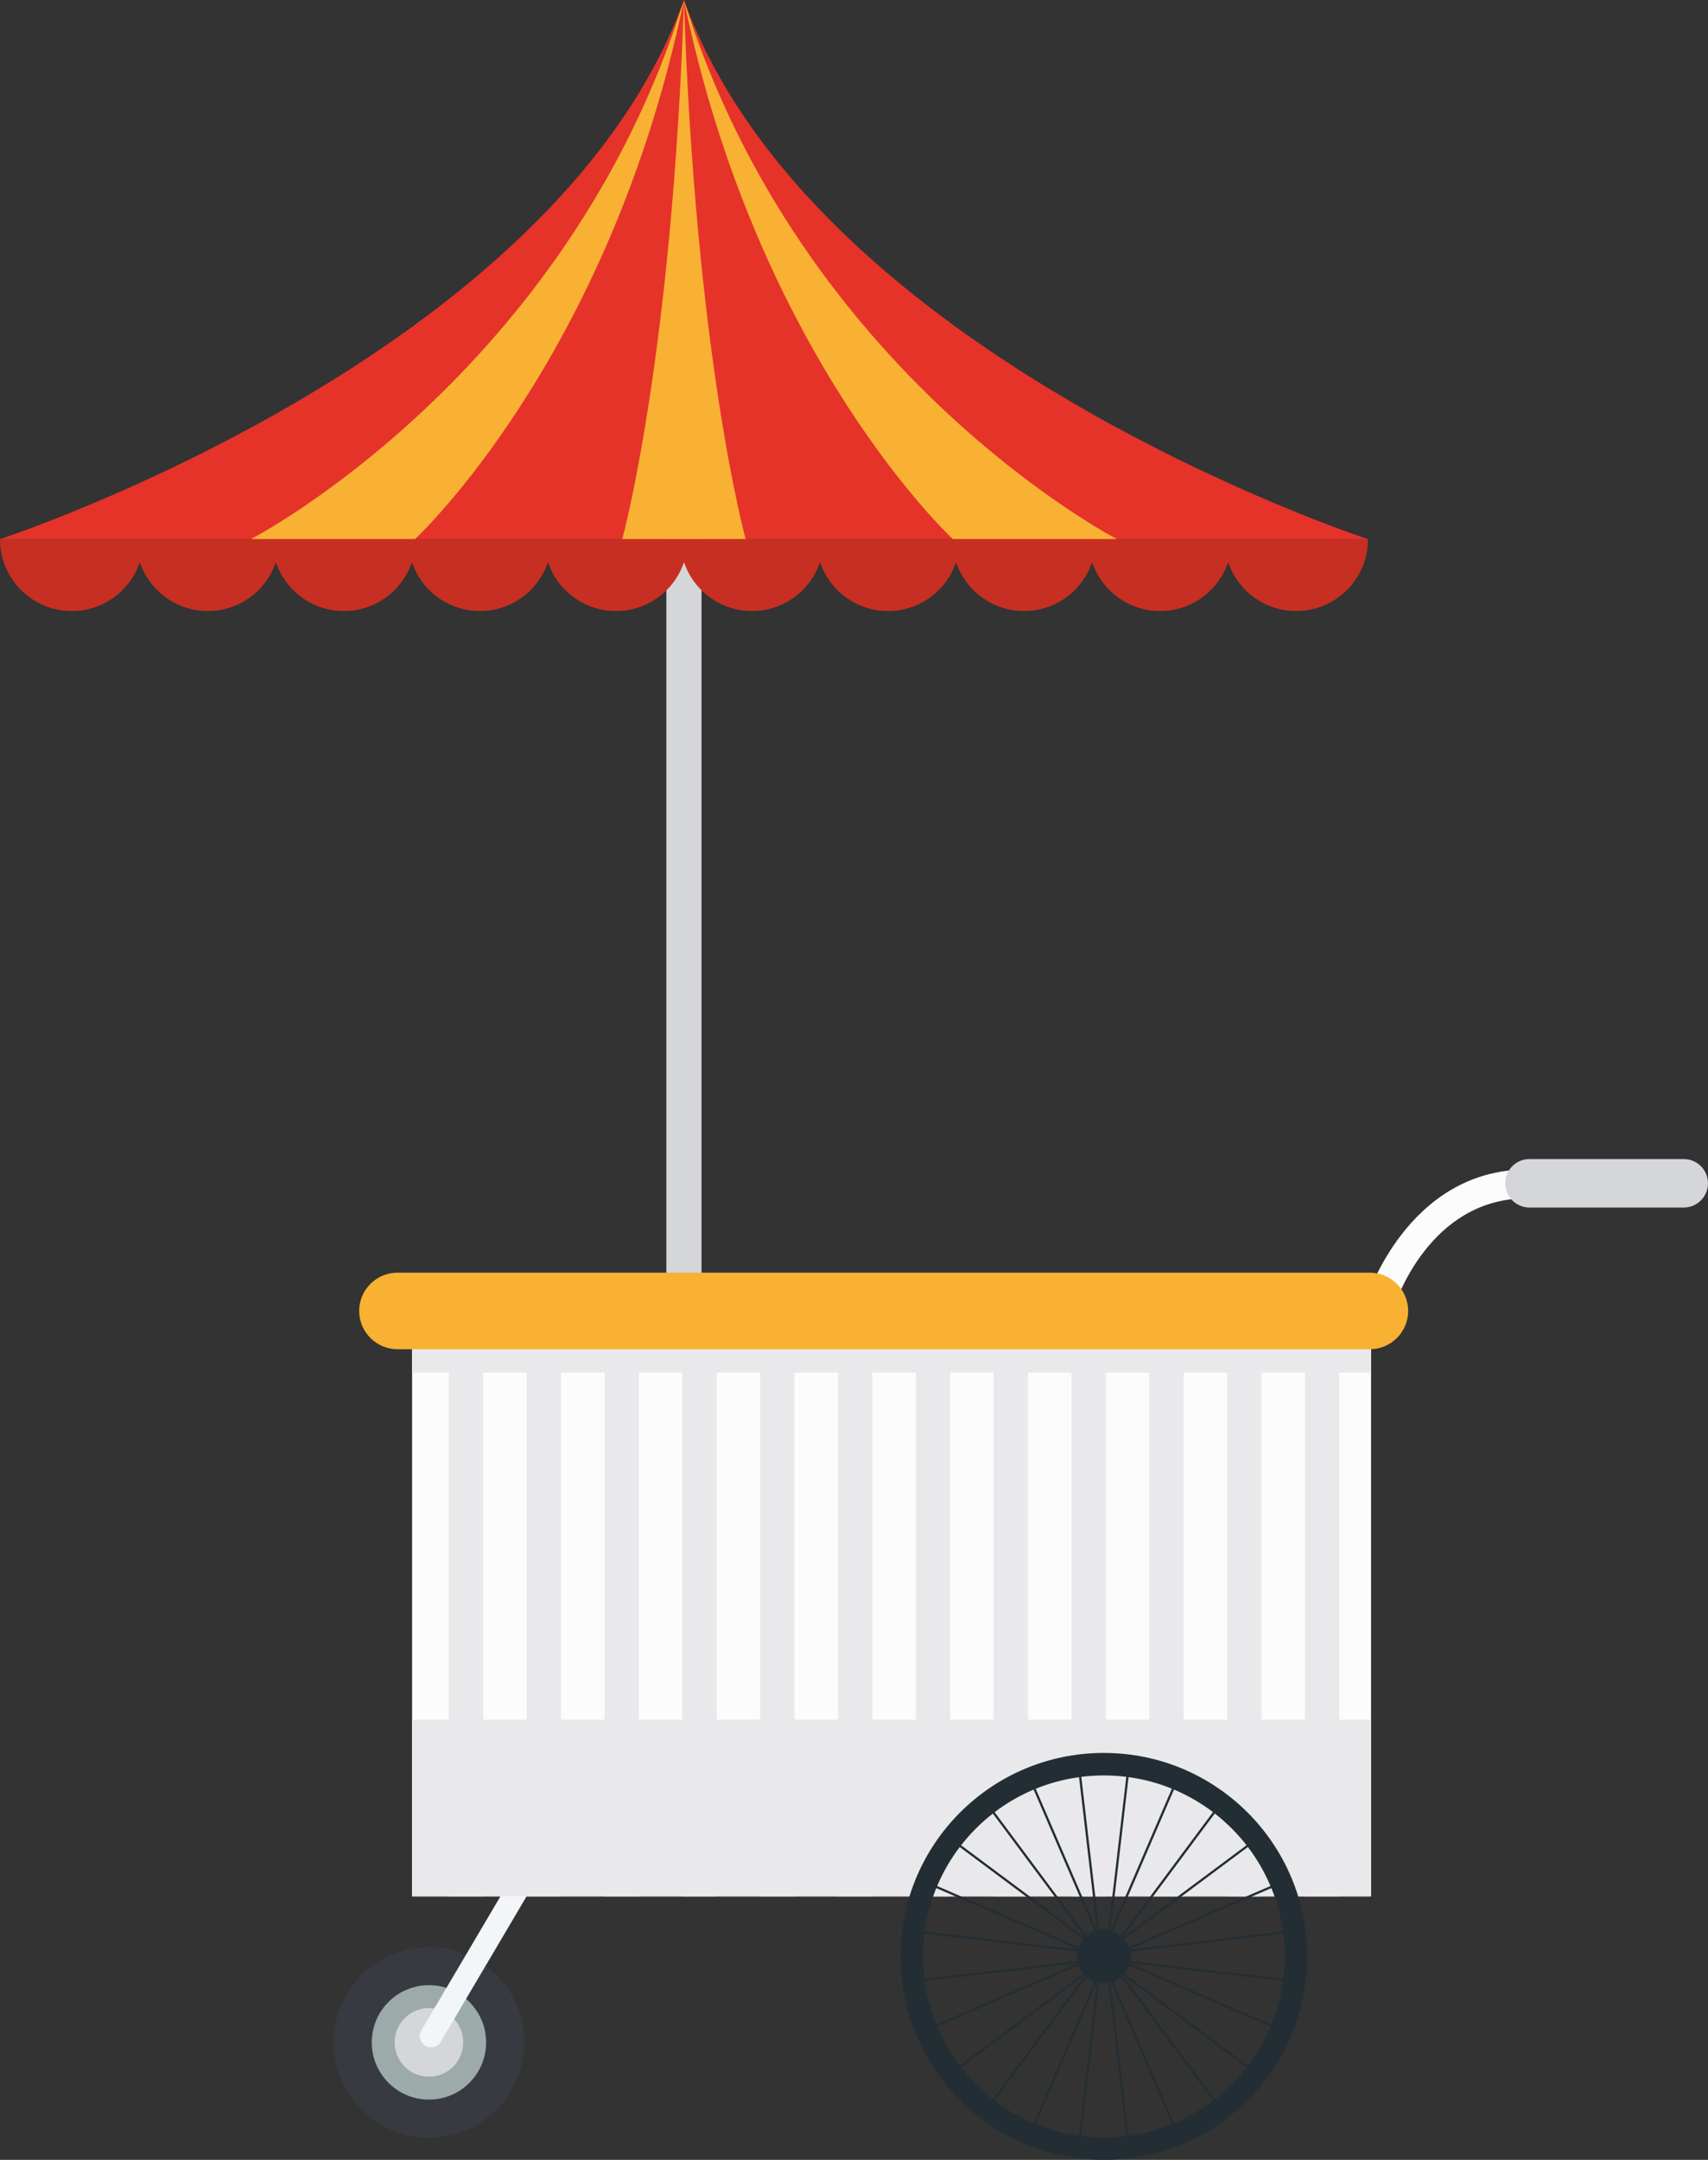 <svg id="_Слой_2" xmlns="http://www.w3.org/2000/svg" width="854.49" height="1080" viewBox="0 0 854.49 1080"><rect x="0" y="0" width="854.49" height="1080" fill="#333333" stroke="none"/><g id="Food_truck07_101784044"><g id="Food_truck07_101784044-2"><g><g><path d="M333.37 41.34h17.59v630.4H333.37z" fill="#d5d6d9"/><g><g><path d="M342.16.0h0s0 0 0 0h0s0 0 0 0C277.36 179.05.0 269.58.0 269.58H684.33S406.97 179.05 342.16.0z" fill="#e5332a"/><path d="M342.16.0h0s0 0 0 0h0s0 0 0 0c-5.85 179.05-30.86 269.58-30.86 269.58h61.73S348.01 179.05 342.16.0z" fill="#f8b133"/><path d="M342.16.0h0s0 0 0 0h0s0 0 0 0c37.1 179.49 134.55 269.58 134.55 269.58h82.07S400.62 187.71 342.16.0z" fill="#f8b133"/><path d="M342.16.0h0s0 0 0 0h0s0 0 0 0c-37.1 179.49-134.55 269.58-134.55 269.58H125.54S283.7 187.71 342.16.0z" fill="#f8b133"/></g><path d="M0 269.62c0 19.84 16.08 35.92 35.92 35.92 15.81.0 29.23-10.22 34.03-24.42 4.8 14.2 18.21 24.42 34.03 24.42s29.23-10.22 34.03-24.42c4.79 14.2 18.21 24.42 34.03 24.42s29.23-10.22 34.03-24.42c4.8 14.2 18.21 24.42 34.03 24.42s29.23-10.22 34.03-24.42c4.79 14.2 18.21 24.42 34.03 24.42s29.23-10.22 34.03-24.42c4.8 14.2 18.21 24.42 34.03 24.42s29.23-10.22 34.03-24.42c4.8 14.2 18.21 24.42 34.03 24.42s29.23-10.22 34.03-24.42c4.79 14.2 18.21 24.42 34.03 24.42s29.23-10.22 34.03-24.42c4.8 14.2 18.21 24.42 34.03 24.42s29.23-10.22 34.03-24.42c4.8 14.2 18.21 24.42 34.03 24.42 19.84.0 35.92-16.08 35.92-35.92H0z" fill="#c72f23"/></g></g><g><g><path d="M697.29 653.98l-13.76-4.25c.2-.64 20.65-64.9 80.21-64.9v14.39c-48.84.0-65.76 52.53-66.45 54.77z" fill="#fcfcfc"/><path d="M842.36 603.81h-77.21c-6.67.0-12.12-5.46-12.12-12.12h0c0-6.67 5.45-12.12 12.12-12.12h77.21c6.67.0 12.12 5.45 12.12 12.12h0c0 6.67-5.46 12.12-12.12 12.12z" fill="#d5d6d9"/></g><g><g><path d="M166.93 1021.28c0 26.32 21.35 47.67 47.67 47.67s47.68-21.35 47.68-47.67-21.34-47.68-47.68-47.68-47.67 21.34-47.67 47.68z" fill="#373a40"/><path d="M185.99 1021.28c0 15.79 12.81 28.6 28.61 28.6s28.6-12.81 28.6-28.6-12.8-28.62-28.6-28.62-28.61 12.81-28.61 28.62z" fill="#9caaaa"/><path d="M197.43 1021.27c0 9.48 7.69 17.16 17.16 17.16s17.16-7.69 17.16-17.16-7.68-17.17-17.16-17.17-17.16 7.69-17.16 17.17z" fill="#d5d6d9"/></g><path d="M215.65 1023.72c1.97.0 3.89-1.03 4.92-2.88l56.83-96.25c1.52-2.72.54-6.15-2.17-7.66-2.72-1.52-6.14-.55-7.66 2.16l-56.82 96.25c-1.52 2.72-.55 6.14 2.16 7.66.87.48 1.81.71 2.75.71z" fill="#f3f6f8"/></g><path d="M206.17 649.81h479.75v298.44H206.17z" fill="#fcfcfc"/><g><path d="M224.55 649.81h17.15v298.44H224.55z" transform="translate(466.25 1598.07) rotate(180)" fill="#e9e9ec"/><path d="M263.49 649.81h17.15v298.44H263.49z" transform="translate(544.13 1598.07) rotate(180)" fill="#e9e9ec"/><path d="M302.43 649.81h17.15v298.44H302.43z" transform="translate(622.01 1598.07) rotate(180)" fill="#e9e9ec"/><path d="M341.37 649.81h17.15v298.44H341.37z" transform="translate(699.89 1598.07) rotate(180)" fill="#e9e9ec"/><path d="M380.31 649.81h17.15v298.44H380.31z" transform="translate(777.77 1598.07) rotate(180)" fill="#e9e9ec"/><path d="M419.25 649.81h17.15v298.44H419.25z" transform="translate(855.66 1598.07) rotate(180)" fill="#e9e9ec"/><path d="M458.19 649.81h17.15v298.44H458.19z" transform="translate(933.54 1598.07) rotate(180)" fill="#e9e9ec"/><path d="M497.13 649.81h17.16v298.44H497.13z" transform="translate(1011.42 1598.07) rotate(180)" fill="#e9e9ec"/><path d="M536.07 649.81h17.16v298.44H536.07z" transform="translate(1089.3 1598.07) rotate(180)" fill="#e9e9ec"/><path d="M575.01 649.81h17.16v298.44H575.01z" transform="translate(1167.18 1598.07) rotate(180)" fill="#e9e9ec"/><path d="M613.95 649.81h17.16v298.44H613.95z" transform="translate(1245.06 1598.07) rotate(180)" fill="#e9e9ec"/><path d="M652.89 649.81h17.16v298.44H652.89z" transform="translate(1322.95 1598.07) rotate(180)" fill="#e9e9ec"/></g><path d="M206.17 859.92h479.75v88.33H206.17z" fill="#e9e9ec"/><path d="M206.17 651.84h479.75v34.51H206.17z" fill="#e9e9ec"/><path d="M685.34 636.38H198.83c-10.53.0-19.14 8.61-19.14 19.14s8.61 19.13 19.14 19.13h486.52c10.52.0 19.14-8.61 19.14-19.13s-8.61-19.14-19.14-19.14z" fill="#f8b133"/><path d="M552.14 876.52c-56.19.05-101.7 45.65-101.64 101.84.05 56.19 45.65 101.69 101.84 101.64 56.18-.05 101.69-45.64 101.63-101.83-.05-56.18-45.65-101.7-101.83-101.64zm13.04 98.15 70.87-30.56c2.8 6.85 4.77 14.12 5.82 21.69l-76.66 8.97s-.02-.06-.03-.1zm-8.38-9.04 30.53-70.79c6.99 2.95 13.54 6.75 19.51 11.27l-46.03 61.82c-1.18-.98-2.54-1.77-4.01-2.3zm-1.09-.34s-.05-.01-.08-.02l8.96-76.65c7.57 1.03 14.83 3 21.68 5.79l-30.57 70.88zm5.16 23.26 46.03 61.82c-5.97 4.54-12.52 8.35-19.52 11.3l-30.53-70.79c1.48-.54 2.84-1.34 4.02-2.33zm4.36-6.92 76.64 8.97c-1.03 7.57-3 14.85-5.79 21.71l-70.88-30.57s.02-.07.03-.11zm.24-1.11c.12-.74.19-1.49.19-2.26.0-.81-.07-1.6-.21-2.37l76.56-8.96c.46 3.69.7 7.44.71 11.26.0 3.82-.23 7.59-.69 11.29l-76.55-8.95zm70.13-37.45-70.78 30.53c-.55-1.47-1.34-2.82-2.34-4l61.82-46.03c4.53 5.96 8.34 12.51 11.3 19.5zm-73.89 25.69s-.04-.04-.06-.06l46.09-61.89c5.92 4.61 11.26 9.94 15.88 15.86l-61.9 46.09zm1.76-80.28-8.95 76.56c-.75-.13-1.52-.2-2.3-.2-.79.0-1.56.07-2.31.2l-8.95-76.56c3.67-.46 7.4-.69 11.19-.7 3.84.0 7.62.23 11.33.69zm-24.23 93.25-70.88 30.57c-2.78-6.86-4.75-14.13-5.78-21.7l76.64-8.97s.02.07.03.1zm0-6.95-76.66-8.97c1.04-7.57 3.02-14.84 5.81-21.69l70.87 30.56s-.02.06-.02.09zm4.38-6.82-46.03-61.82c5.97-4.52 12.51-8.33 19.5-11.27l30.53 70.79c-1.47.53-2.82 1.32-4 2.3zm-.06 20.59c1.18 1 2.54 1.79 4.01 2.34l-30.53 70.79c-7-2.96-13.55-6.77-19.52-11.31l46.03-61.83zm5.1 2.69s.07.02.11.03l-8.97 76.66c-7.58-1.04-14.86-3.02-21.71-5.81l30.57-70.88zm.13-25.94s-.05.01-.07.02l-30.57-70.88c6.85-2.79 14.11-4.76 21.68-5.79l8.96 76.66zm-52.09-58.46 46.09 61.89s-.04.04-.06.06l-61.9-46.09c4.62-5.92 9.95-11.25 15.87-15.86zm45.26 62.79c-.99 1.17-1.79 2.52-2.33 3.99l-70.79-30.53c2.95-6.99 6.76-13.53 11.29-19.5l61.82 46.03zm-79.51-2.68 76.56 8.96c-.14.78-.21 1.58-.21 2.4.0.76.07 1.51.19 2.23l-76.55 8.95c-.45-3.64-.68-7.35-.69-11.11.0-3.87.24-7.68.7-11.42zm6.35 46.42 70.79-30.53c.53 1.48 1.32 2.84 2.3 4.03l-61.82 46.03c-4.53-5.97-8.33-12.53-11.27-19.53zm73.86-25.66s.05.05.08.08l-46.09 61.9c-5.93-4.62-11.26-9.97-15.88-15.9l61.89-46.08zm-1.72 80.38 8.95-76.57c.77.13 1.55.2 2.36.2.78.0 1.55-.07 2.29-.2l8.95 76.56c-3.66.45-7.39.69-11.17.7-3.86.0-7.65-.24-11.38-.7zm14.72-76.8s.08-.02.11-.03l30.57 70.88c-6.86 2.8-14.14 4.77-21.72 5.81l-8.96-76.66zm52.15 58.42-46.09-61.9s.05-.06.08-.08l61.9 46.09c-4.62 5.93-9.95 11.28-15.88 15.9zm-45.25-62.83c.99-1.19 1.78-2.55 2.31-4.03l70.79 30.53c-2.95 7-6.75 13.55-11.28 19.53l-61.82-46.03z" fill="#232e34"/></g></g></g></g></svg>